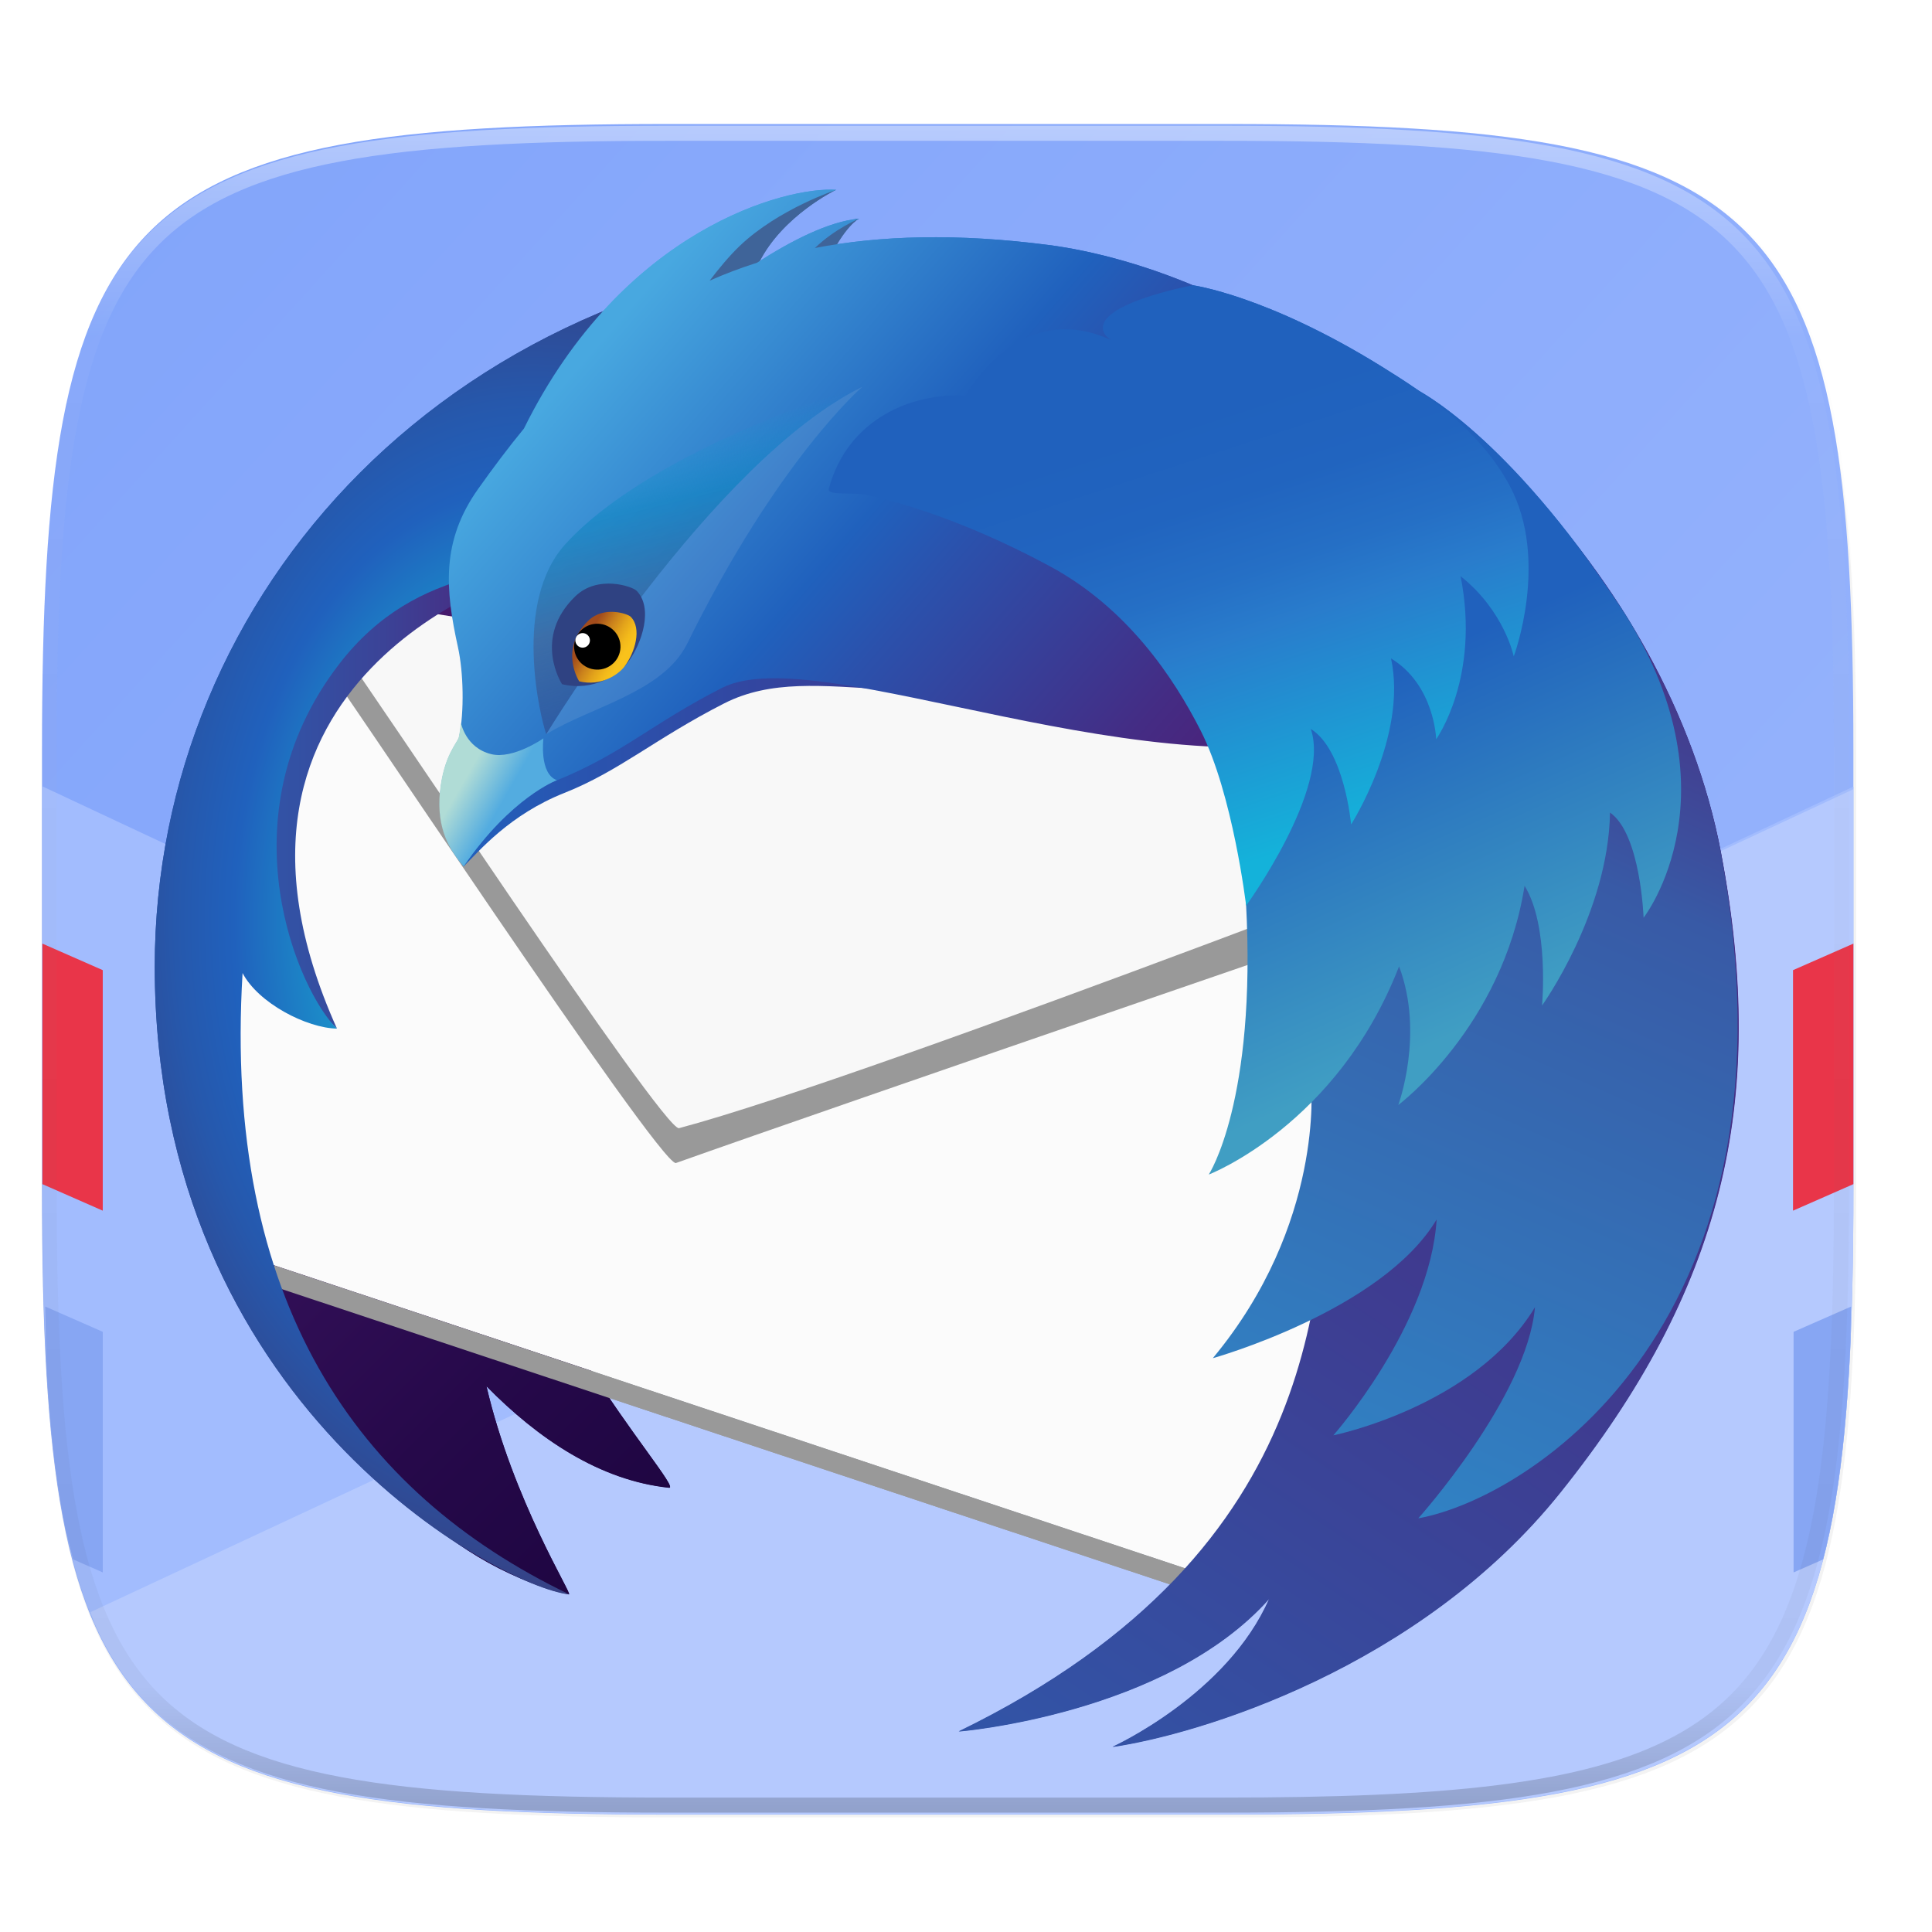 <?xml version="1.0" encoding="UTF-8" standalone="no"?>
<svg
   xmlns:dc="http://purl.org/dc/elements/1.1/"
   xmlns:cc="http://creativecommons.org/ns#"
   xmlns:rdf="http://www.w3.org/1999/02/22-rdf-syntax-ns#"
   xmlns:svg="http://www.w3.org/2000/svg"
   xmlns="http://www.w3.org/2000/svg"
   xmlns:xlink="http://www.w3.org/1999/xlink"
   xmlns:sodipodi="http://sodipodi.sourceforge.net/DTD/sodipodi-0.dtd"
   xmlns:inkscape="http://www.inkscape.org/namespaces/inkscape"
   width="256"
   height="256"
   version="1.1"
   viewBox="0 0 67.73 67.73"
   id="svg392"
   sodipodi:docname="thunderbird.svg"
   inkscape:version="0.92.4 (5da689c313, 2019-01-14)">
  <sodipodi:namedview
     pagecolor="#ffffff"
     bordercolor="#666666"
     borderopacity="1"
     objecttolerance="10"
     gridtolerance="10"
     guidetolerance="10"
     inkscape:pageopacity="0"
     inkscape:pageshadow="2"
     inkscape:window-width="1533"
     inkscape:window-height="868"
     id="namedview394"
     showgrid="false"
     inkscape:zoom="0.921875"
     inkscape:cx="128"
     inkscape:cy="128"
     inkscape:window-x="0"
     inkscape:window-y="27"
     inkscape:window-maximized="0"
     inkscape:current-layer="g390" />
  <defs
     id="defs266">
    <linearGradient
       id="linearGradient1108"
       x1="296"
       x2="296"
       y1="-212"
       y2="236"
       gradientUnits="userSpaceOnUse">
      <stop
         style="stop-color:#ffffff"
         offset="0"
         id="stop2" />
      <stop
         style="stop-color:#ffffff;stop-opacity:.098"
         offset=".125"
         id="stop4" />
      <stop
         style="stop-color:#000000;stop-opacity:.098"
         offset=".925"
         id="stop6" />
      <stop
         style="stop-color:#000000;stop-opacity:.498"
         offset="1"
         id="stop8" />
    </linearGradient>
    <clipPath
       id="clipPath1082-3-367">
      <path
         d="M 361.938,-212 C 507.235,-212 528,-191.287 528,-46.125 V 70.125 C 528,215.286 507.235,236 361.938,236 H 214.062 C 68.765,236 48,215.286 48,70.125 V -46.125 C 48,-191.287 68.765,-212 214.062,-212 Z"
         style="fill:#8c59d9"
         id="path11" />
    </clipPath>
    <clipPath
       id="clipPath947-5">
      <path
         d="m191.433 45.067c77.492 0 88.567 11.047 88.567 88.467v62c0 77.419-11.075 88.467-88.567 88.467h-78.867c-77.492 0-88.567-11.047-88.567-88.467v-62c0-77.42 11.075-88.467 88.567-88.467z"
         style="fill:#a4c1f9"
         id="path14" />
    </clipPath>
    <linearGradient
       id="linearGradient1009"
       x1="-10.133"
       x2="314.133"
       y1="215.733"
       y2="215.733"
       gradientTransform="matrix(-.938 0 0 .938 268.068 -1.818)"
       gradientUnits="userSpaceOnUse">
      <stop
         style="stop-color:#000000;stop-opacity:.091"
         offset="0"
         id="stop17" />
      <stop
         style="stop-color:#000000;stop-opacity:.848"
         offset=".5"
         id="stop19" />
      <stop
         style="stop-color:#000000;stop-opacity:0"
         offset="1"
         id="stop21" />
    </linearGradient>
    <linearGradient
       id="linearGradient1063-2"
       x1="16"
       x2="352"
       y1="28"
       y2="332"
       gradientTransform="matrix(.265 0 0 .265 -6.993 221.973)"
       gradientUnits="userSpaceOnUse">
      <stop
         style="stop-color:#80a3fa"
         offset="0"
         id="stop24" />
      <stop
         style="stop-color:#a2bcfe"
         offset="1"
         id="stop26" />
    </linearGradient>
    <filter
       id="filter906"
       x="-.02"
       y="-.03"
       width="1.046"
       height="1.05"
       style="color-interpolation-filters:sRGB">
      <feGaussianBlur
         stdDeviation="2.32"
         id="feGaussianBlur29" />
    </filter>
    <filter
       id="filter4569"
       x="-.01"
       y="-.01"
       width="1.023"
       height="1.025"
       style="color-interpolation-filters:sRGB">
      <feGaussianBlur
         stdDeviation="1.16"
         id="feGaussianBlur32" />
    </filter>
    <linearGradient
       id="linearGradient10900"
       x1="199.533"
       x2="39.679"
       y1="201.907"
       y2="42.053"
       gradientUnits="userSpaceOnUse">
      <stop
         style="stop-color:#130036"
         offset="0"
         id="stop35" />
      <stop
         style="stop-color:#18023B"
         offset=".23"
         id="stop37" />
      <stop
         style="stop-color:#26094A"
         offset=".512"
         id="stop39" />
      <stop
         style="stop-color:#3D1563"
         offset=".821"
         id="stop41" />
      <stop
         style="stop-color:#4E1D75"
         offset="1"
         id="stop43" />
    </linearGradient>
    <linearGradient
       id="linearGradient10902"
       x1="10.243"
       x2="57.704"
       y1="95.311"
       y2="95.311"
       gradientUnits="userSpaceOnUse">
      <stop
         style="stop-color:#3156A8"
         offset="0"
         id="stop46" />
      <stop
         style="stop-color:#3351A4"
         offset=".247"
         id="stop48" />
      <stop
         style="stop-color:#3B4397"
         offset=".536"
         id="stop50" />
      <stop
         style="stop-color:#472C82"
         offset=".845"
         id="stop52" />
      <stop
         style="stop-color:#4E1D75"
         offset="1"
         id="stop54" />
    </linearGradient>
    <radialGradient
       id="SVGID_3_"
       cx="59.073"
       cy="113.923"
       r="85.247"
       gradientTransform="matrix(1,0,0,1.45,0,-51.265)"
       gradientUnits="userSpaceOnUse">
      <stop
         style="stop-color:#14CDDA"
         offset=".165"
         id="stop57" />
      <stop
         style="stop-color:#2061BD"
         offset=".548"
         id="stop59" />
      <stop
         style="stop-color:#2658AC"
         offset=".655"
         id="stop61" />
      <stop
         style="stop-color:#373F81"
         offset=".864"
         id="stop63" />
      <stop
         style="stop-color:#432D62"
         offset="1"
         id="stop65" />
    </radialGradient>
    <linearGradient
       id="linearGradient10904"
       x1="44.539"
       x2="191.515"
       y1="57.897"
       y2="57.897"
       gradientUnits="userSpaceOnUse">
      <stop
         style="stop-color:#2061BD"
         offset="0"
         id="stop68" />
      <stop
         style="stop-color:#2B51AC"
         offset=".185"
         id="stop70" />
      <stop
         style="stop-color:#442C84"
         offset=".683"
         id="stop72" />
      <stop
         style="stop-color:#4E1D75"
         offset=".941"
         id="stop74" />
    </linearGradient>
    <linearGradient
       id="linearGradient10906"
       x1="66.174"
       x2="167.264"
       y1="23.206"
       y2="111.082"
       gradientUnits="userSpaceOnUse">
      <stop
         style="stop-color:#48A8E0"
         offset=".02"
         id="stop77" />
      <stop
         style="stop-color:#2061BD"
         offset=".388"
         id="stop79" />
      <stop
         style="stop-color:#2B51AC"
         offset=".497"
         id="stop81" />
      <stop
         style="stop-color:#442C84"
         offset=".789"
         id="stop83" />
      <stop
         style="stop-color:#4E1D75"
         offset=".941"
         id="stop85" />
    </linearGradient>
    <linearGradient
       id="linearGradient10908"
       x1="19.676"
       x2="217.835"
       y1="337.414"
       y2="43.631"
       gradientUnits="userSpaceOnUse">
      <stop
         style="stop-color:#3156A8"
         offset=".379"
         id="stop88" />
      <stop
         style="stop-color:#4E1D75"
         offset="1"
         id="stop90" />
    </linearGradient>
    <linearGradient
       id="linearGradient10910"
       x1="96.745"
       x2="206.317"
       y1="278.646"
       y2="32.542"
       gradientUnits="userSpaceOnUse">
      <stop
         style="stop-color:#29ABE2"
         offset="0"
         id="stop93" />
      <stop
         style="stop-color:#385AA6"
         offset=".773"
         id="stop95" />
      <stop
         style="stop-color:#414293"
         offset=".858"
         id="stop97" />
      <stop
         style="stop-color:#4E1D75"
         offset="1"
         id="stop99" />
    </linearGradient>
    <linearGradient
       id="linearGradient10912"
       x1="48.269"
       x2="54.241"
       y1="92.034"
       y2="95.468"
       gradientUnits="userSpaceOnUse">
      <stop
         style="stop-color:#B0DCD6"
         offset="0"
         id="stop102" />
      <stop
         style="stop-color:#53ACE0"
         offset="1"
         id="stop104" />
    </linearGradient>
    <linearGradient
       id="linearGradient10914"
       x1="176.214"
       x2="164.24"
       y1="23.085"
       y2="20.555"
       gradientUnits="userSpaceOnUse">
      <stop
         style="stop-color:#3092B9"
         offset="0"
         id="stop107" />
      <stop
         style="stop-color:#258DB6"
         offset=".22"
         id="stop109" />
      <stop
         style="stop-color:#1685B1"
         offset=".656"
         id="stop111" />
      <stop
         style="stop-color:#1082AF"
         offset="1"
         id="stop113" />
    </linearGradient>
    <linearGradient
       id="linearGradient10916"
       x1="80.784"
       x2="90.637"
       y1="38.025"
       y2="77.544"
       gradientUnits="userSpaceOnUse">
      <stop
         style="stop-color:#1398D1;stop-opacity:0"
         offset=".007"
         id="stop116" />
      <stop
         style="stop-color:#1187C2;stop-opacity:.62"
         offset=".248"
         id="stop118" />
      <stop
         style="stop-color:#3F6499;stop-opacity:.71"
         offset=".642"
         id="stop120" />
      <stop
         style="stop-color:#2F4282;stop-opacity:.5"
         offset="1"
         id="stop122" />
    </linearGradient>
    <linearGradient
       id="linearGradient10918"
       x1="48.738"
       x2="43.199"
       y1="14.373"
       y2="11.303"
       gradientTransform="matrix(0.999,0.035,-0.035,0.999,24.591,57.12)"
       gradientUnits="userSpaceOnUse"
       xlink:href="#SVGID_13_" />
    <linearGradient
       id="SVGID_13_"
       x1="48.738"
       x2="43.199"
       y1="14.373"
       y2="11.303"
       gradientTransform="matrix(.999 .035 -.035 .999 24.591 57.12)"
       gradientUnits="userSpaceOnUse">
      <stop
         style="stop-color:#F9C21B"
         offset="0"
         id="stop126" />
      <stop
         style="stop-color:#F3BA1B"
         offset=".148"
         id="stop128" />
      <stop
         style="stop-color:#E3A41B"
         offset=".379"
         id="stop130" />
      <stop
         style="stop-color:#C9801C"
         offset=".663"
         id="stop132" />
      <stop
         style="stop-color:#A44E1C"
         offset=".988"
         id="stop134" />
      <stop
         style="stop-color:#A34C1C"
         offset="1"
         id="stop136" />
    </linearGradient>
    <linearGradient
       id="linearGradient10920"
       x1="206.211"
       x2="169.43"
       y1="130.139"
       y2="47.526"
       gradientUnits="userSpaceOnUse">
      <stop
         style="stop-color:#409EC3"
         offset="0"
         id="stop139" />
      <stop
         style="stop-color:#2061BD"
         offset=".62"
         id="stop141" />
    </linearGradient>
    <linearGradient
       id="linearGradient10922"
       x1="176.76"
       x2="150.407"
       y1="103.061"
       y2="21.954"
       gradientUnits="userSpaceOnUse">
      <stop
         style="stop-color:#14B2DA"
         offset="0"
         id="stop144" />
      <stop
         style="stop-color:#297CCC"
         offset=".403"
         id="stop146" />
      <stop
         style="stop-color:#256FC5"
         offset=".508"
         id="stop148" />
      <stop
         style="stop-color:#2164BF"
         offset=".649"
         id="stop150" />
      <stop
         style="stop-color:#2061BD"
         offset=".816"
         id="stop152" />
      <stop
         style="stop-color:#2061BD"
         offset=".984"
         id="stop154" />
    </linearGradient>
    <linearGradient
       id="SVGID_1_-8"
       x1="199.533"
       x2="39.679"
       y1="201.907"
       y2="42.053"
       gradientTransform="matrix(0.648,0,0,0.648,75.909,77.385)"
       gradientUnits="userSpaceOnUse">
      <stop
         style="stop-color:#130036"
         offset="0"
         id="stop157" />
      <stop
         style="stop-color:#18023B"
         offset=".23"
         id="stop159" />
      <stop
         style="stop-color:#26094A"
         offset=".512"
         id="stop161" />
      <stop
         style="stop-color:#3D1563"
         offset=".821"
         id="stop163" />
      <stop
         style="stop-color:#4E1D75"
         offset="1"
         id="stop165" />
    </linearGradient>
    <linearGradient
       id="SVGID_2_-2"
       x1="10.243"
       x2="57.704"
       y1="95.311"
       y2="95.311"
       gradientTransform="matrix(0.648,0,0,0.648,75.909,77.385)"
       gradientUnits="userSpaceOnUse">
      <stop
         style="stop-color:#3156A8"
         offset="0"
         id="stop168" />
      <stop
         style="stop-color:#3351A4"
         offset=".247"
         id="stop170" />
      <stop
         style="stop-color:#3B4397"
         offset=".536"
         id="stop172" />
      <stop
         style="stop-color:#472C82"
         offset=".845"
         id="stop174" />
      <stop
         style="stop-color:#4E1D75"
         offset="1"
         id="stop176" />
    </linearGradient>
    <radialGradient
       id="SVGID_3_-5"
       cx="59.073"
       cy="113.923"
       r="85.247"
       gradientTransform="matrix(0.648,0,0,0.939,75.909,44.171)"
       gradientUnits="userSpaceOnUse">
      <stop
         style="stop-color:#14CDDA"
         offset=".165"
         id="stop179" />
      <stop
         style="stop-color:#2061BD"
         offset=".548"
         id="stop181" />
      <stop
         style="stop-color:#2658AC"
         offset=".655"
         id="stop183" />
      <stop
         style="stop-color:#373F81"
         offset=".864"
         id="stop185" />
      <stop
         style="stop-color:#432D62"
         offset="1"
         id="stop187" />
    </radialGradient>
    <linearGradient
       id="SVGID_4_-8"
       x1="44.539"
       x2="191.515"
       y1="57.897"
       y2="57.897"
       gradientTransform="matrix(0.648,0,0,0.648,75.909,77.385)"
       gradientUnits="userSpaceOnUse">
      <stop
         style="stop-color:#2061BD"
         offset="0"
         id="stop190" />
      <stop
         style="stop-color:#2B51AC"
         offset=".185"
         id="stop192" />
      <stop
         style="stop-color:#442C84"
         offset=".683"
         id="stop194" />
      <stop
         style="stop-color:#4E1D75"
         offset=".941"
         id="stop196" />
    </linearGradient>
    <linearGradient
       id="SVGID_5_-0"
       x1="66.174"
       x2="167.264"
       y1="23.206"
       y2="111.082"
       gradientTransform="matrix(0.648,0,0,0.648,75.909,77.385)"
       gradientUnits="userSpaceOnUse">
      <stop
         style="stop-color:#48A8E0"
         offset=".02"
         id="stop199" />
      <stop
         style="stop-color:#2061BD"
         offset=".388"
         id="stop201" />
      <stop
         style="stop-color:#2B51AC"
         offset=".497"
         id="stop203" />
      <stop
         style="stop-color:#442C84"
         offset=".789"
         id="stop205" />
      <stop
         style="stop-color:#4E1D75"
         offset=".941"
         id="stop207" />
    </linearGradient>
    <linearGradient
       id="SVGID_6_-3"
       x1="19.676"
       x2="217.835"
       y1="337.414"
       y2="43.631"
       gradientTransform="matrix(0.648,0,0,0.648,75.909,77.385)"
       gradientUnits="userSpaceOnUse">
      <stop
         style="stop-color:#3156A8"
         offset=".379"
         id="stop210" />
      <stop
         style="stop-color:#4E1D75"
         offset="1"
         id="stop212" />
    </linearGradient>
    <linearGradient
       id="SVGID_7_-8"
       x1="96.745"
       x2="206.317"
       y1="278.646"
       y2="32.542"
       gradientTransform="matrix(0.648,0,0,0.648,75.909,77.385)"
       gradientUnits="userSpaceOnUse">
      <stop
         style="stop-color:#29ABE2"
         offset="0"
         id="stop215" />
      <stop
         style="stop-color:#385AA6"
         offset=".773"
         id="stop217" />
      <stop
         style="stop-color:#414293"
         offset=".858"
         id="stop219" />
      <stop
         style="stop-color:#4E1D75"
         offset="1"
         id="stop221" />
    </linearGradient>
    <linearGradient
       id="SVGID_8_-08"
       x1="48.269"
       x2="54.241"
       y1="92.034"
       y2="95.468"
       gradientTransform="matrix(0.648,0,0,0.648,75.909,77.385)"
       gradientUnits="userSpaceOnUse">
      <stop
         style="stop-color:#B0DCD6"
         offset="0"
         id="stop224" />
      <stop
         style="stop-color:#53ACE0"
         offset="1"
         id="stop226" />
    </linearGradient>
    <linearGradient
       id="SVGID_11_-0"
       x1="176.214"
       x2="164.24"
       y1="23.085"
       y2="20.555"
       gradientTransform="matrix(0.648,0,0,0.648,75.909,77.385)"
       gradientUnits="userSpaceOnUse">
      <stop
         style="stop-color:#3092B9"
         offset="0"
         id="stop229" />
      <stop
         style="stop-color:#258DB6"
         offset=".22"
         id="stop231" />
      <stop
         style="stop-color:#1685B1"
         offset=".656"
         id="stop233" />
      <stop
         style="stop-color:#1082AF"
         offset="1"
         id="stop235" />
    </linearGradient>
    <linearGradient
       id="SVGID_12_-9"
       x1="80.784"
       x2="90.637"
       y1="38.025"
       y2="77.544"
       gradientTransform="matrix(0.648,0,0,0.648,75.909,77.385)"
       gradientUnits="userSpaceOnUse">
      <stop
         style="stop-color:#1398D1;stop-opacity:0"
         offset=".007"
         id="stop238" />
      <stop
         style="stop-color:#1187C2;stop-opacity:.62"
         offset=".248"
         id="stop240" />
      <stop
         style="stop-color:#3F6499;stop-opacity:.71"
         offset=".642"
         id="stop242" />
      <stop
         style="stop-color:#2F4282;stop-opacity:.5"
         offset="1"
         id="stop244" />
    </linearGradient>
    <linearGradient
       id="linearGradient4942"
       x1="48.738"
       x2="43.199"
       y1="14.373"
       y2="11.303"
       gradientTransform="matrix(0.647,0.023,-0.023,0.647,91.84,114.392)"
       gradientUnits="userSpaceOnUse"
       xlink:href="#SVGID_13_" />
    <linearGradient
       id="SVGID_14_-0"
       x1="206.211"
       x2="169.43"
       y1="130.139"
       y2="47.526"
       gradientTransform="matrix(0.648,0,0,0.648,75.909,77.385)"
       gradientUnits="userSpaceOnUse">
      <stop
         style="stop-color:#409EC3"
         offset="0"
         id="stop248" />
      <stop
         style="stop-color:#2061BD"
         offset=".62"
         id="stop250" />
    </linearGradient>
    <linearGradient
       id="SVGID_15_-8"
       x1="176.76"
       x2="150.407"
       y1="103.061"
       y2="21.954"
       gradientTransform="matrix(0.648,0,0,0.648,75.909,77.385)"
       gradientUnits="userSpaceOnUse">
      <stop
         style="stop-color:#14B2DA"
         offset="0"
         id="stop253" />
      <stop
         style="stop-color:#297CCC"
         offset=".403"
         id="stop255" />
      <stop
         style="stop-color:#256FC5"
         offset=".508"
         id="stop257" />
      <stop
         style="stop-color:#2164BF"
         offset=".649"
         id="stop259" />
      <stop
         style="stop-color:#2061BD"
         offset=".816"
         id="stop261" />
      <stop
         style="stop-color:#2061BD"
         offset=".984"
         id="stop263" />
    </linearGradient>
  </defs>
  <g
     transform="translate(0,-229.267)"
     id="g390">
    <path
       transform="matrix(.265 0 0 .265 -1.8735229e-8 232.67)"
       d="m162.537 3.568c72.649 0 83.031 10.357 83.031 82.938v58.125c0 72.581-10.383 82.938-83.031 82.938h-73.937c-72.649 0-83.031-10.357-83.031-82.938v-58.125c0-72.581 10.383-82.938 83.031-82.938z"
       style="filter:url(#filter4569);opacity:.1"
       id="path268" />
    <path
       transform="matrix(.265 0 0 .265 0 229.267)"
       d="m5.568 101.369v56.125c0 9.073 0.162 17.173 0.588 24.402 0.213 3.615 0.492 7.011 0.85 10.203 0.357 3.192 0.793 6.18 1.32 8.975s1.145 5.396 1.867 7.818c0.722 2.422 1.548 4.665 2.49 6.74 0.943 2.075 2.003 3.982 3.191 5.736 1.188 1.754 2.505 3.355 3.965 4.812 1.46 1.458 3.062 2.772 4.818 3.959 1.756 1.187 3.666 2.246 5.744 3.188 2.078 0.941 4.323 1.765 6.748 2.486 2.425 0.721 5.029 1.339 7.826 1.865 2.797 0.526 5.787 0.962 8.982 1.318 3.195 0.357 6.597 0.635 10.215 0.848 7.237 0.425 15.345 0.586 24.426 0.586h73.938c9.081 0 17.189-0.161 24.426-0.586 3.618-0.212 7.018-0.491 10.213-0.848 3.195-0.357 6.185-0.792 8.982-1.318 2.797-0.526 5.403-1.144 7.828-1.865 2.425-0.721 4.67-1.545 6.748-2.486 2.078-0.941 3.988-2.001 5.744-3.188 1.756-1.187 3.357-2.501 4.816-3.959 1.46-1.458 2.778-3.059 3.967-4.812 1.188-1.754 2.247-3.661 3.189-5.736s1.77-4.318 2.492-6.74c0.722-2.422 1.34-5.024 1.867-7.818 0.527-2.794 0.963-5.783 1.32-8.975 0.357-3.192 0.637-6.588 0.85-10.203 0.426-7.229 0.588-15.33 0.588-24.402v-56.125c0-72.581-10.383-82.937-83.031-82.937h-73.938c-72.649 0-83.031 10.357-83.031 82.937z"
       style="filter:url(#filter906);opacity:.2"
       id="path270" />
    <path
       d="m43.005 233.614c19.222 0 21.969 2.74 21.969 21.944v15.379c0 19.204-2.747 21.944-21.969 21.944h-19.563c-19.222 0-21.969-2.74-21.969-21.944v-15.379c0-19.204 2.747-21.944 21.969-21.944z"
       style="fill:url(#linearGradient1063-2)"
       id="path272" />
    <g
       transform="matrix(-.248 0 0 .248 70.926 222.436)"
       clip-path="url(#clipPath947-5)"
       style="enable-background:new"
       id="g288">
      <path
         transform="matrix(-1.067,0,0,1.067,285.939,27.539)"
         d="m5.568 107.182v50.312c0 9.073 0.162 17.173 0.588 24.402 0.213 3.615 0.492 7.011 0.85 10.203 0.357 3.192 0.793 6.18 1.32 8.975s1.145 5.396 1.867 7.818c0.722 2.422 1.548 4.665 2.49 6.74 0.943 2.075 2.003 3.982 3.191 5.736 1.188 1.754 2.505 3.355 3.965 4.812 1.46 1.458 3.062 2.772 4.818 3.959 1.756 1.187 3.666 2.246 5.744 3.188 2.078 0.941 4.323 1.765 6.748 2.486 2.425 0.721 5.029 1.339 7.826 1.865 2.797 0.526 5.787 0.962 8.982 1.318 3.195 0.357 6.597 0.635 10.215 0.848 7.237 0.425 15.345 0.586 24.426 0.586h73.938c9.081 0 17.189-0.161 24.426-0.586 3.618-0.212 7.018-0.491 10.213-0.848 3.195-0.357 6.185-0.792 8.982-1.318 2.797-0.526 5.403-1.144 7.828-1.865 2.425-0.721 4.67-1.545 6.748-2.486 2.078-0.941 3.988-2.001 5.744-3.188 1.756-1.187 3.357-2.501 4.816-3.959 1.46-1.458 2.778-3.059 3.967-4.812 1.188-1.754 2.247-3.661 3.189-5.736s1.77-4.318 2.492-6.74c0.722-2.422 1.34-5.024 1.867-7.818 0.527-2.794 0.963-5.783 1.32-8.975 0.357-3.192 0.637-6.588 0.85-10.203 0.426-7.229 0.588-15.33 0.588-24.402v-50.312l-120 53.25-120-53.25z"
         style="fill-rule:evenodd;fill:url(#linearGradient1009);filter:url(#filter1033);opacity:.2"
         id="path274" />
      <path
         transform="matrix(-1.067,0,0,1.067,285.939,27.539)"
         d="m5.568 104.182v53.312c0 9.073 0.162 17.173 0.588 24.402 0.213 3.615 0.492 7.011 0.85 10.203 0.357 3.192 0.793 6.18 1.32 8.975s1.145 5.396 1.867 7.818c0.722 2.422 1.548 4.665 2.49 6.74 0.943 2.075 2.003 3.982 3.191 5.736 1.188 1.754 2.505 3.355 3.965 4.812 1.46 1.458 3.062 2.772 4.818 3.959 1.756 1.187 3.666 2.246 5.744 3.188 2.078 0.941 4.323 1.765 6.748 2.486 2.425 0.721 5.029 1.339 7.826 1.865 2.797 0.526 5.787 0.962 8.982 1.318 3.195 0.357 6.597 0.635 10.215 0.848 7.237 0.425 15.345 0.586 24.426 0.586h73.938c9.081 0 17.189-0.161 24.426-0.586 3.618-0.212 7.018-0.491 10.213-0.848 3.195-0.357 6.185-0.792 8.982-1.318 2.797-0.526 5.403-1.144 7.828-1.865 2.425-0.721 4.67-1.545 6.748-2.486 2.078-0.941 3.988-2.001 5.744-3.188 1.756-1.187 3.357-2.501 4.816-3.959 1.46-1.458 2.778-3.059 3.967-4.812 1.188-1.754 2.247-3.661 3.189-5.736s1.77-4.318 2.492-6.74c0.722-2.422 1.34-5.024 1.867-7.818 0.527-2.794 0.963-5.783 1.32-8.975 0.357-3.192 0.637-6.588 0.85-10.203 0.426-7.229 0.588-15.33 0.588-24.402v-53.312l-120 56.25-120-56.25z"
         style="fill-rule:evenodd;fill:#a2bcfe"
         id="path276" />
      <path
         transform="matrix(-1.067,0,0,1.067,285.939,27.539)"
         d="m11.928 213.588c0.265 0.661 0.47 1.415 0.756 2.045 0.943 2.075 2.003 3.982 3.191 5.736 1.188 1.754 2.505 3.355 3.965 4.812 1.46 1.458 3.062 2.772 4.818 3.959 1.756 1.187 3.666 2.246 5.744 3.188 2.078 0.941 4.323 1.765 6.748 2.486 2.425 0.721 5.029 1.339 7.826 1.865 2.797 0.526 5.787 0.962 8.982 1.318 3.195 0.357 6.597 0.635 10.215 0.848 7.237 0.425 15.345 0.586 24.426 0.586h73.938c9.081 0 17.189-0.161 24.426-0.586 3.618-0.212 7.018-0.491 10.213-0.848 3.195-0.357 6.185-0.792 8.982-1.318 2.797-0.526 5.403-1.144 7.828-1.865 2.425-0.721 4.67-1.545 6.748-2.486 2.078-0.941 3.988-2.001 5.744-3.188 1.756-1.187 3.357-2.501 4.816-3.959 1.46-1.458 2.778-3.059 3.967-4.812 1.188-1.754 2.247-3.661 3.189-5.736s1.77-4.318 2.492-6.74c0.722-2.422 1.34-5.024 1.867-7.818 0.527-2.794 0.963-5.783 1.32-8.975 0.357-3.192 0.637-6.588 0.85-10.203 0.426-7.229 0.588-15.33 0.588-24.402v-52.969l-233.641 109.062z"
         style="fill-rule:evenodd;fill:#ffffff;opacity:.2"
         id="path278" />
      <path
         transform="matrix(-1.067,0,0,1.067,285.939,27.539)"
         d="m5.943 173.098c0.09 2.838 0.059 6.192 0.213 8.799 0.213 3.615 0.492 7.011 0.85 10.203 0.357 3.192 0.793 6.18 1.32 8.975 0.372 1.974 0.85 3.737 1.318 5.523l3.924 1.725v-31.875l-7.625-3.35z"
         style="fill:#87a6f3"
         id="path280" />
      <path
         d="m280 160.933-8.533 3.75v34l8.533-3.75z"
         style="fill:#e93549"
         id="path282" />
      <path
         transform="matrix(-1.067,0,0,1.067,285.939,27.539)"
         d="m241.492 206.598c0.468-1.787 0.946-3.549 1.318-5.523 0.527-2.794 0.963-5.783 1.32-8.975 0.357-3.192 0.637-6.588 0.85-10.203 0.154-2.607 0.123-5.961 0.213-8.799l-7.625 3.35v31.875l3.924-1.725z"
         style="fill:#87a6f3"
         id="path284" />
      <path
         d="m24 160.933v34l8.533 3.75v-34z"
         style="fill:#e93549"
         id="path286" />
    </g>
    <path
       transform="matrix(.132 0 0 .132 -4.877 261.66)"
       d="M 361.938,-212 C 507.235,-212 528,-191.287 528,-46.125 v 116.25 c 0,28.684 -0.811,52.508 -3.233,72.274 C 514.931,222.663 478.524,236 361.938,236 H 214.062 C 68.765,236 48,215.286 48,70.125 V -46.125 C 48,-191.287 68.765,-212 214.062,-212 Z"
       clip-path="url(#clipPath1082-3-367)"
       style="fill:none;opacity:.4;stroke-linecap:round;stroke-linejoin:round;stroke-width:8;stroke:url(#linearGradient1108)"
       id="path290" />
    <g
       transform="matrix(0.347,0,0,0.347,-19.559,209.077)"
       style="enable-background:new"
       id="g388">
      <g
         transform="translate(-3.909,-0.041)"
         id="g386">
        <g
           transform="matrix(0.648,0,0,0.648,75.909,77.385)"
           id="g340">
          <path
             class="st1"
             d="M 188.887,35.492 C 174.386,26.02 155.841,22.954 145.606,21.883 134.652,20.738 125.138,20.94 116.77,22.168 c -0.709,-0.009 -1.414,-0.037 -2.127,-0.037 -0.544,0 -1.08,0.023 -1.627,0.029 0.225,-0.275 0.381,-0.445 0.381,-0.445 0,0 -0.44,0.069 -1.304,0.46 -2.717,0.044 -5.421,0.138 -8.085,0.32 3.711,-4.068 6.751,-6.2 6.751,-6.2 0,0 -3.608,0.528 -10.192,6.496 -3.132,0.288 -6.221,0.67 -9.258,1.145 6.918,-9.362 14.155,-13.304 14.155,-13.304 0,0 -8.772,-1.786 -22.507,12.016 -1.149,1.155 -2.215,2.356 -3.246,3.572 C 39.68,35.907 11.03,61.758 11.03,92.139 c 0,5.958 -1.829,12.511 0.143,19.054 -0.788,10.453 0.89,38.975 0.89,38.975 0,0 10.837,58.649 52.51,68.846 0.662,0.158 -8.707,-14.62 -12.851,-32.442 8.069,8.208 17.685,14.699 28.478,15.824 1.325,0.137 -6.165,-8.64 -12.725,-19.234 l 94.698,31.906 c 49.529,-21.274 43.763,-19.357 54.397,-30.875 23.428,-25.36 26.708,-39.75 20.806,-82.235 -3.993,-28.679 -25.16,-57.083 -48.489,-66.466 z"
             style="fill:url(#linearGradient10900)"
             id="path292"
             inkscape:connector-curvature="0" />
          <polygon
             class="st2"
             points="172.91,219.01 201.94,95.59 22.69,62.28 8.55,142.68 16.39,166.97 "
             style="fill:#fbfbfb"
             id="polygon294" />
          <path
             class="st3"
             d="m 23.128,65.01 c 0.785,1.689 0.554,2.089 0.065,2.089 -0.22,0 -0.492,-0.081 -0.747,-0.161 -0.255,-0.081 -0.494,-0.161 -0.648,-0.161 -0.433,0 -0.189,0.639 2.263,3.72 3.468,4.406 54.399,81.293 57.182,81.293 0.015,0 0.028,-0.002 0.04,-0.006 23.71,-8.448 124.543,-43.058 124.543,-43.058 L 195.51,93.697 23.128,65.01"
             style="fill:#999999"
             id="path296"
             inkscape:connector-curvature="0" />
          <path
             class="st4"
             d="m 24.607,63.121 c 0,0 0.76,3.932 4.281,8.284 3.5,4.392 50.51,75.571 52.869,74.944 30.795,-8.176 142.525,-51.674 142.525,-51.674 z"
             style="fill:#f8f8f8"
             id="path298"
             inkscape:connector-curvature="0" />
          <polygon
             class="st3"
             points="167.32,217.16 18.57,167.7 19.09,171.18 168.98,221.01 "
             style="fill:#999999"
             id="polygon300" />
          <path
             class="st5"
             d="m 57.704,59.795 c 0,0 -54.122,15.85 -29.288,71.033 0,0 -11.387,-10.426 -18.167,-23.757 C 9.944,106.474 21.55,65.242 21.55,65.242 Z"
             style="fill:url(#linearGradient10902)"
             id="path302"
             inkscape:connector-curvature="0" />
          <path
             class="st6"
             d="m 28.416,130.828 c -4.707,-0.081 -12.269,-3.964 -14.722,-8.665 -3.066,51.098 17.782,80.939 50.88,96.853 C 53.759,217.776 0,189.407 0,121.14 0,63.093 46.06,11.208 118.142,8.831 118.584,12.085 82.406,20.245 81.249,24.082 79.453,30.054 75.325,36.555 71.843,41.766 67.125,48.827 78.4,54.865 70.114,56.767 57.646,59.628 41.016,58.044 28.753,73.986 10.319,97.951 22.62,125.365 28.416,130.828 Z"
             style="fill:url(#SVGID_3_)"
             id="path304"
             inkscape:connector-curvature="0" />
          <path
             class="st7"
             d="M 137.048,10.699 C 90.366,7.117 66.341,25.796 50.918,47.516 c -5.617,7.906 -5.002,15.166 -3.068,23.937 0.831,3.744 1.671,5.538 0.659,9.355 -0.558,2.106 -0.465,4.072 -1.158,5.314 -0.959,1.717 -2.18,3.594 -2.589,6.677 -1.022,7.699 1.703,10.151 3.406,12.741 2.426,-2.409 7.165,-8.079 15.71,-11.466 8.545,-3.387 14.167,-8.477 24.876,-13.941 14.632,-7.463 31.782,3.859 64.3,-6.796 C 163.06,70.058 186.056,35.993 191.515,34.685 176.312,17.873 150.448,11.726 137.048,10.699 Z"
             style="fill:url(#linearGradient10904)"
             id="path306"
             inkscape:connector-curvature="0" />
          <path
             class="st8"
             d="m 106.207,0.032 c 0,0 -8.335,4.026 -11.965,11.301 8.381,-4.225 13.246,-6.533 15.546,-6.808 0,0 -2.203,1.067 -4.935,6.87 4.83,-1.547 6.493,-2.522 7.819,-2.537 0,0 -0.385,0.61 -0.737,6.402 -7.417,-2.404 -21.693,0.397 -29.287,5.153 C 80.072,6.678 106.207,0.032 106.207,0.032 Z"
             style="fill:#3f6499"
             id="path308"
             inkscape:connector-curvature="0" />
          <path
             class="st9"
             d="M 139.379,8.63 C 125.07,6.776 113.109,7.141 102.94,9.1 c 3.198,-3.065 6.898,-4.575 6.898,-4.575 -4.795,0.424 -10.781,3.554 -15.917,6.868 -2.588,0.826 -5.054,1.758 -7.39,2.799 1.43,-1.885 3.094,-3.899 4.72,-5.445 6.039,-5.743 15.006,-8.715 15.006,-8.715 -7.654,-0.562 -33.268,5.995 -48.681,37.213 -2.526,3.077 -4.883,6.235 -7.129,9.398 -5.798,8.164 -5.162,15.658 -3.162,24.715 0.852,3.867 1.009,10.04 0.168,14.029 -0.168,0.799 -2.363,2.863 -2.926,8.428 -0.602,5.905 1.505,8.804 3.582,11.203 C 55.489,94.226 62.77,92.087 62.77,92.087 73.1,87.855 77.4,83.335 88.458,77.694 c 15.108,-7.709 67.939,17.45 101.512,6.448 10.332,-3.384 -3.977,-47.359 1.663,-48.709 C 175.934,18.073 153.139,10.413 139.379,8.63 Z"
             style="fill:url(#linearGradient10906)"
             id="path310"
             inkscape:connector-curvature="0" />
          <path
             class="st10"
             d="M 244.176,103.288 C 235.9,60.051 196.08,20.716 164.059,18.536 149.848,17.568 154.212,24.855 145.32,27.63 107,39.589 106.414,46.571 106.414,46.571 c 81.252,3.819 82.484,84.064 60.724,104.366 6.123,-1.428 12.762,-8.914 18.859,-20.666 -0.732,4.931 -1.36,10.98 -2.274,17.729 -2.788,20.595 0.823,63.614 -58.356,92.405 0,0 32.372,-2.646 48.425,-20.717 -6.528,15.012 -24.441,23.121 -24.441,23.121 13.182,-1.928 47.81,-12.146 69.868,-39.732 24.966,-31.225 32.474,-60.519 24.957,-99.789 z"
             style="fill:url(#linearGradient10908)"
             id="path312"
             inkscape:connector-curvature="0" />
          <path
             class="st11"
             d="m 164.993,182.221 c 0,0 26.396,-7.38 34.903,-21.633 -1.032,16.619 -16.107,33.662 -16.107,33.662 0,0 22.038,-4.46 31.436,-19.968 -1.224,13.994 -18.191,32.907 -18.191,32.907 17.346,-3.113 60.93,-30.645 47.143,-103.901 -8.142,-43.262 -48.096,-82.572 -80.117,-84.752 -14.211,-0.968 -9.847,6.319 -18.739,9.094 -38.32,11.959 -38.906,18.941 -38.906,18.941 81.252,3.819 102.844,46.344 60.724,103.231 6.123,-1.429 8.578,-4.794 13.178,-10.301 -0.002,0 2.084,21.78 -15.324,42.72 z"
             style="fill:url(#linearGradient10910)"
             id="path314"
             inkscape:connector-curvature="0" />
          <path
             class="st12"
             d="m 60.609,85.567 c 0,0 -4.719,3.301 -8.136,2.46 -4.045,-0.993 -4.73,-4.913 -4.73,-4.913 -0.089,0.803 -0.192,1.578 -0.341,2.273 -0.168,0.799 -2.363,2.863 -2.926,8.428 -0.602,5.905 1.615,9.325 3.692,11.724 7.381,-10.792 14.552,-13.452 14.552,-13.452 -2.809,-0.982 -2.111,-6.52 -2.111,-6.52 z"
             style="fill:url(#linearGradient10912)"
             id="path316"
             inkscape:connector-curvature="0" />
          <g
             class="st16"
             style="opacity:0.6"
             id="g322">
            <g
               class="st17"
               style="opacity:0.2"
               id="g320">
              <path
                 class="st18"
                 d="m 163.513,18.434 c 1.106,-0.287 5.621,0.204 8.584,1.533 2.964,1.329 8.073,3.679 3.986,4.701 -4.088,1.022 -6.438,-0.613 -8.482,-2.351 -2.044,-1.738 -6.847,-3.168 -4.088,-3.883 z"
                 style="fill:url(#linearGradient10914)"
                 id="path318"
                 inkscape:connector-curvature="0" />
            </g>
          </g>
          <path
             class="st19"
             d="m 61.051,84.921 c 0,0 25.888,-42.662 49.292,-54.175 2.173,-1.093 -32.405,9.191 -46.32,24.55 -8.271,9.129 -3.891,27.002 -2.972,29.625 z"
             style="fill:url(#linearGradient10916)"
             id="path324"
             inkscape:connector-curvature="0" />
          <path
             class="st20"
             d="m 61.051,84.921 c 0.024,-0.015 0.05,-0.03 0.075,-0.045 C 67.82,80.74 79.292,78.358 82.99,70.861 97.227,41.992 110.344,30.746 110.344,30.746 86.939,42.259 61.051,84.921 61.051,84.921 Z"
             style="opacity:0.1;fill:#f2f2f2"
             id="path326"
             inkscape:connector-curvature="0" />
          <path
             class="st21"
             d="m 63.512,77.118 c 0,0 -4.666,-7.159 2.053,-13.687 3.546,-3.44 8.919,-1.529 9.54,-0.91 2.644,2.622 0.982,8.156 -1.398,11.288 -1.345,1.764 -5.259,4.51 -10.195,3.309 z"
             style="fill:#2f4282"
             id="path328"
             inkscape:connector-curvature="0" />
          <path
             class="st22"
             d="m 66.187,76.674 c 0,0 -3.224,-4.949 1.422,-9.459 2.446,-2.376 6.161,-1.056 6.592,-0.63 1.826,1.812 0.676,5.637 -0.968,7.8 -0.929,1.223 -3.635,3.119 -7.046,2.289 z"
             style="fill:url(#linearGradient10918)"
             id="path330"
             inkscape:connector-curvature="0" />
          <path
             d="m 72.623,71.393 c -0.072,1.978 -1.746,3.522 -3.738,3.454 -1.996,-0.069 -3.558,-1.726 -3.487,-3.704 0.071,-1.977 1.744,-3.521 3.741,-3.453 1.992,0.069 3.553,1.727 3.484,3.703 z"
             id="path332"
             inkscape:connector-curvature="0" />
          <circle
             class="st24"
             cx="66.725"
             cy="70.287"
             r="1.136"
             style="fill:#ffffff"
             id="circle334" />
          <path
             class="st23"
             d="M 228.505,65.01 C 210.784,38.034 196.744,31.179 196.744,31.179 c 0,0 0.645,19.65 10.484,29.128 1.124,1.083 -11.774,-8.432 -11.774,-8.432 0,0 -2.758,9.076 3.562,19.51 -1.836,-2.439 -3.051,-3.363 -3.051,-3.363 0,0 -11.908,5.491 -15.423,13.109 -1.815,-3.426 -3.176,-5.444 -3.176,-5.444 0,0 -8.236,16.437 -7.201,35.495 1.684,30.988 -5.803,42.404 -5.803,42.404 0,0 20.057,-7.695 29.676,-32.468 3.974,10.533 -0.121,21.619 -0.121,21.619 0,0 16.206,-12.109 19.691,-34.18 3.863,6.23 2.727,18.664 2.727,18.664 0,0 10.344,-14.402 10.596,-30.086 4.794,3.343 5.235,16.399 5.235,16.399 0,0 15.336,-19.606 -3.661,-48.524 z"
             style="fill:url(#linearGradient10920)"
             id="path336"
             inkscape:connector-curvature="0" />
          <path
             class="st25"
             d="m 211.282,46.158 c -4.631,-8.63 -12.803,-14.13 -19.986,-18.582 -17.909,-11.105 -29.427,-12.665 -29.427,-12.665 0,0 -16.528,3.074 -13.689,7.672 0.146,0.236 0.487,0.535 0.968,0.877 -14.498,-6.678 -22.722,8.677 -22.722,8.677 -8.284,-0.503 -18.371,3.575 -21.312,14.499 -0.305,1.134 3.711,0.496 5.777,0.945 12.079,2.626 23.45,8.32 28.675,11.134 12.154,6.548 19.365,17.451 23.528,25.629 5.037,9.894 7.094,27.304 7.094,27.304 0,0 13.253,-18.205 10.086,-27.552 5.249,3.26 6.285,14.891 6.285,14.891 0,0 8.835,-13.838 6.223,-25.891 6.815,4.153 7.042,12.601 7.042,12.601 0,0 6.939,-9.631 3.803,-25.427 6.858,5.453 8.293,12.517 8.293,12.517 0,0 5.606,-14.993 -0.638,-26.629 z"
             style="fill:url(#linearGradient10922)"
             id="path338"
             inkscape:connector-curvature="0" />
        </g>
        <path
           class="st1"
           d="m 198.285,100.379 c -9.395,-6.137 -21.41,-8.123 -28.041,-8.817 -7.097,-0.742 -13.261,-0.611 -18.682,0.185 -0.459,-0.006 -0.916,-0.024 -1.378,-0.024 -0.352,0 -0.7,0.015 -1.054,0.019 0.146,-0.178 0.247,-0.288 0.247,-0.288 0,0 -0.285,0.045 -0.845,0.298 -1.76,0.029 -3.512,0.089 -5.238,0.207 2.404,-2.636 4.374,-4.017 4.374,-4.017 0,0 -2.338,0.342 -6.603,4.209 -2.029,0.187 -4.03,0.434 -5.998,0.742 4.482,-6.065 9.171,-8.619 9.171,-8.619 0,0 -5.683,-1.157 -14.582,7.785 -0.744,0.748 -1.435,1.526 -2.103,2.314 -25.935,6.276 -44.497,23.024 -44.497,42.708 0,3.86 -1.185,8.106 0.093,12.345 -0.511,6.772 0.577,25.251 0.577,25.251 0,0 7.021,37.997 34.02,44.604 0.429,0.102 -5.641,-9.472 -8.326,-21.018 5.228,5.318 11.458,9.523 18.45,10.252 0.858,0.089 -3.994,-5.598 -8.244,-12.461 l 61.353,20.671 c 32.089,-13.783 28.353,-12.541 35.243,-20.003 15.179,-16.43 17.304,-25.753 13.48,-53.278 -2.587,-18.581 -16.301,-36.983 -31.415,-43.062 z"
           style="fill:url(#SVGID_1_-8)"
           id="path342"
           inkscape:connector-curvature="0" />
        <polygon
           class="st2"
           transform="matrix(0.648,0,0,0.648,75.909,77.385)"
           points="172.91,219.01 201.94,95.59 22.69,62.28 8.55,142.68 16.39,166.97 "
           style="fill:#fbfbfb"
           id="polygon344" />
        <path
           class="st3"
           d="m 90.893,119.503 c 0.509,1.094 0.359,1.353 0.042,1.353 -0.143,0 -0.319,-0.052 -0.484,-0.104 -0.165,-0.052 -0.32,-0.104 -0.42,-0.104 -0.281,0 -0.122,0.414 1.466,2.41 2.247,2.855 35.244,52.668 37.047,52.668 0.01,0 0.018,-9.1e-4 0.026,-0.004 15.361,-5.473 80.689,-27.896 80.689,-27.896 L 202.576,138.089 90.893,119.503"
           style="fill:#999999"
           id="path346"
           inkscape:connector-curvature="0" />
        <path
           class="st4"
           d="m 91.851,118.28 c 0,0 0.492,2.547 2.774,5.367 2.268,2.845 32.724,48.961 34.253,48.555 19.951,-5.297 92.339,-33.478 92.339,-33.478 z"
           style="fill:#f8f8f8"
           id="path348"
           inkscape:connector-curvature="0" />
        <polygon
           class="st3"
           transform="matrix(0.648,0,0,0.648,75.909,77.385)"
           points="19.09,171.18 168.98,221.01 167.32,217.16 18.57,167.7 "
           style="fill:#999999"
           id="polygon350" />
        <path
           class="st5"
           d="m 113.294,116.125 c 0,0 -35.065,10.269 -18.975,46.021 0,0 -7.377,-6.755 -11.77,-15.392 -0.198,-0.387 7.322,-27.1 7.322,-27.1 z"
           style="fill:url(#SVGID_2_-2)"
           id="path352"
           inkscape:connector-curvature="0" />
        <path
           class="st6"
           d="m 94.319,162.145 c -3.05,-0.052 -7.949,-2.568 -9.538,-5.614 -1.986,33.105 11.521,52.439 32.964,62.749 -7.007,-0.803 -41.836,-19.183 -41.836,-63.412 0,-37.607 29.841,-71.223 76.542,-72.763 0.286,2.108 -23.153,7.395 -23.902,9.881 -1.164,3.869 -3.838,8.081 -6.094,11.457 -3.057,4.575 4.248,8.487 -1.12,9.719 -8.078,1.854 -18.852,0.827 -26.797,11.156 -11.943,15.526 -3.973,33.287 -0.218,36.827 z"
           style="fill:url(#SVGID_3_-5)"
           id="path354"
           inkscape:connector-curvature="0" />
        <path
           class="st7"
           d="m 164.699,84.316 c -30.244,-2.321 -45.81,9.781 -55.802,23.853 -3.639,5.122 -3.241,9.826 -1.988,15.508 0.538,2.426 1.083,3.588 0.427,6.061 -0.362,1.364 -0.301,2.638 -0.75,3.443 -0.621,1.112 -1.412,2.328 -1.677,4.326 -0.662,4.988 1.103,6.577 2.207,8.255 1.572,-1.561 4.642,-5.234 10.178,-7.429 5.536,-2.194 9.179,-5.492 16.117,-9.032 9.48,-4.835 20.591,2.5 41.659,-4.403 6.483,-2.124 21.381,-24.194 24.918,-25.042 -9.85,-10.892 -26.606,-14.875 -35.288,-15.54 z"
           style="fill:url(#SVGID_4_-8)"
           id="path356"
           inkscape:connector-curvature="0" />
        <path
           class="st8"
           d="m 144.718,77.405 c 0,0 -5.4,2.608 -7.752,7.322 5.43,-2.737 8.582,-4.233 10.072,-4.411 0,0 -1.427,0.691 -3.197,4.451 3.129,-1.002 4.207,-1.634 5.066,-1.644 0,0 -0.249,0.395 -0.477,4.148 -4.805,-1.558 -14.054,0.257 -18.974,3.339 C 127.786,81.711 144.718,77.405 144.718,77.405 Z"
           style="fill:#3f6499"
           id="path358"
           inkscape:connector-curvature="0" />
        <path
           class="st9"
           d="m 166.209,82.976 c -9.271,-1.201 -17.02,-0.965 -23.608,0.305 2.072,-1.986 4.469,-2.964 4.469,-2.964 -3.107,0.275 -6.985,2.303 -10.312,4.45 -1.677,0.535 -3.274,1.139 -4.788,1.813 0.926,-1.221 2.005,-2.526 3.058,-3.528 3.913,-3.721 9.722,-5.646 9.722,-5.646 -4.959,-0.364 -21.554,3.884 -31.539,24.11 -1.637,1.994 -3.164,4.04 -4.619,6.089 -3.756,5.289 -3.344,10.144 -2.049,16.012 0.552,2.505 0.654,6.505 0.109,9.089 -0.109,0.518 -1.531,1.855 -1.896,5.46 -0.39,3.826 0.975,5.704 2.321,7.258 4.781,-6.992 9.499,-8.378 9.499,-8.378 6.693,-2.742 9.478,-5.67 16.643,-9.325 9.788,-4.995 44.016,11.305 65.768,4.178 6.694,-2.192 -2.577,-30.683 1.077,-31.558 C 189.893,89.094 175.124,84.131 166.209,82.976 Z"
           style="fill:url(#SVGID_5_-0)"
           id="path360"
           inkscape:connector-curvature="0" />
        <path
           class="st10"
           d="m 234.105,144.303 c -5.362,-28.012 -31.16,-53.497 -51.906,-54.909 -9.207,-0.627 -6.38,4.094 -12.141,5.892 -24.827,7.748 -25.206,12.271 -25.206,12.271 52.641,2.474 53.44,54.463 39.342,67.617 3.967,-0.925 8.268,-5.775 12.218,-13.389 -0.474,3.195 -0.881,7.114 -1.473,11.486 -1.806,13.343 0.533,41.214 -37.808,59.867 0,0 20.973,-1.714 31.374,-13.422 -4.229,9.726 -15.835,14.98 -15.835,14.98 8.54,-1.249 30.975,-7.869 45.266,-25.742 16.175,-20.23 21.039,-39.209 16.169,-64.651 z"
           style="fill:url(#SVGID_6_-3)"
           id="path362"
           inkscape:connector-curvature="0" />
        <path
           class="st11"
           d="m 182.804,195.442 c 0,0 17.101,-4.781 22.613,-14.016 -0.669,10.767 -10.435,21.809 -10.435,21.809 0,0 14.278,-2.89 20.367,-12.937 -0.793,9.066 -11.786,21.32 -11.786,21.32 11.238,-2.017 39.475,-19.854 30.543,-67.315 -5.275,-28.029 -31.16,-53.497 -51.906,-54.909 -9.207,-0.627 -6.38,4.094 -12.141,5.892 -24.827,7.748 -25.206,12.271 -25.206,12.271 52.641,2.474 66.63,30.025 39.342,66.881 3.967,-0.926 5.558,-3.106 8.538,-6.674 -9.1e-4,0 1.35,14.111 -9.928,27.677 z"
           style="fill:url(#SVGID_7_-8)"
           id="path364"
           inkscape:connector-curvature="0" />
        <path
           class="st12"
           d="m 115.176,132.822 c 0,0 -3.057,2.139 -5.271,1.594 -2.621,-0.643 -3.064,-3.183 -3.064,-3.183 -0.058,0.52 -0.124,1.022 -0.221,1.473 -0.109,0.518 -1.531,1.855 -1.896,5.46 -0.39,3.826 1.046,6.041 2.392,7.596 4.782,-6.992 9.428,-8.715 9.428,-8.715 -1.82,-0.636 -1.368,-4.224 -1.368,-4.224 z"
           style="fill:url(#SVGID_8_-08)"
           id="path366"
           inkscape:connector-curvature="0" />
        <path
           class="st18"
           d="m 181.845,89.328 c 0.717,-0.186 3.642,0.132 5.561,0.993 1.92,0.861 5.23,2.384 2.582,3.046 -2.649,0.662 -4.171,-0.397 -5.495,-1.523 -1.324,-1.126 -4.436,-2.052 -2.649,-2.516 z"
           style="fill:url(#SVGID_11_-0)"
           id="path368"
           inkscape:connector-curvature="0" />
        <path
           class="st19"
           d="m 115.462,132.403 c 0,0 16.772,-27.64 31.935,-35.099 1.408,-0.708 -20.995,5.955 -30.01,15.905 -5.359,5.914 -2.521,17.494 -1.925,19.193 z"
           style="fill:url(#SVGID_12_-9)"
           id="path370"
           inkscape:connector-curvature="0" />
        <path
           class="st20"
           d="m 115.462,132.403 c 0.015,-0.01 0.032,-0.019 0.049,-0.029 4.337,-2.68 11.769,-4.223 14.165,-9.08 9.224,-18.704 17.722,-25.99 17.722,-25.99 -15.164,7.459 -31.936,35.099 -31.936,35.099 z"
           style="opacity:0.1;fill:#f2f2f2"
           id="path372"
           inkscape:connector-curvature="0" />
        <path
           class="st21"
           d="m 117.057,127.348 c 0,0 -3.023,-4.638 1.33,-8.868 2.297,-2.229 5.778,-0.991 6.181,-0.59 1.713,1.699 0.636,5.284 -0.906,7.313 -0.871,1.143 -3.407,2.922 -6.605,2.144 z"
           style="fill:#2f4282"
           id="path374"
           inkscape:connector-curvature="0" />
        <path
           class="st22"
           d="m 118.79,127.06 c 0,0 -2.089,-3.206 0.921,-6.128 1.585,-1.539 3.992,-0.684 4.271,-0.408 1.183,1.174 0.438,3.652 -0.627,5.053 -0.602,0.792 -2.355,2.021 -4.565,1.483 z"
           style="fill:url(#linearGradient4942)"
           id="path376"
           inkscape:connector-curvature="0" />
        <path
           d="m 122.96,123.639 c -0.047,1.282 -1.131,2.282 -2.422,2.238 -1.293,-0.045 -2.305,-1.118 -2.259,-2.4 0.046,-1.281 1.13,-2.281 2.424,-2.237 1.291,0.045 2.302,1.119 2.257,2.399 z"
           id="path378"
           inkscape:connector-curvature="0" />
        <circle
           class="st24"
           cx="119.138"
           cy="122.922"
           r="0.736"
           style="fill:#ffffff"
           id="circle380" />
        <path
           class="st23"
           d="m 223.952,119.503 c -11.481,-17.477 -20.577,-21.918 -20.577,-21.918 0,0 0.418,12.731 6.792,18.871 0.728,0.702 -7.628,-5.463 -7.628,-5.463 0,0 -1.787,5.88 2.308,12.64 -1.19,-1.58 -1.977,-2.179 -1.977,-2.179 0,0 -7.715,3.558 -9.992,8.493 -1.176,-2.22 -2.058,-3.527 -2.058,-3.527 0,0 -5.336,10.649 -4.665,22.996 1.091,20.076 -3.76,27.473 -3.76,27.473 0,0 12.995,-4.985 19.226,-21.035 2.575,6.824 -0.078,14.007 -0.078,14.007 0,0 10.5,-7.845 12.757,-22.145 2.503,4.036 1.767,12.092 1.767,12.092 0,0 6.702,-9.331 6.865,-19.492 3.106,2.166 3.392,10.625 3.392,10.625 0,0 9.936,-12.702 -2.372,-31.438 z"
           style="fill:url(#SVGID_14_-0)"
           id="path382"
           inkscape:connector-curvature="0" />
        <path
           class="st25"
           d="m 212.794,107.29 c -3,-5.591 -8.295,-9.155 -12.949,-12.039 -11.603,-7.195 -19.065,-8.205 -19.065,-8.205 0,0 -10.708,1.992 -8.869,4.971 0.095,0.153 0.316,0.347 0.627,0.568 -9.393,-4.327 -14.721,5.622 -14.721,5.622 -5.367,-0.326 -11.902,2.316 -13.808,9.394 -0.198,0.735 2.404,0.321 3.743,0.612 7.826,1.701 15.193,5.39 18.578,7.213 7.874,4.242 12.546,11.306 15.243,16.604 3.263,6.41 4.596,17.69 4.596,17.69 0,0 8.586,-11.795 6.535,-17.85 3.401,2.112 4.072,9.648 4.072,9.648 0,0 5.724,-8.965 4.032,-16.774 4.415,2.691 4.562,8.164 4.562,8.164 0,0 4.496,-6.24 2.464,-16.474 4.443,3.533 5.373,8.11 5.373,8.11 0,0 3.632,-9.714 -0.413,-17.252 z"
           style="fill:url(#SVGID_15_-8)"
           id="path384"
           inkscape:connector-curvature="0" />
      </g>
    </g>
  </g>
</svg>
